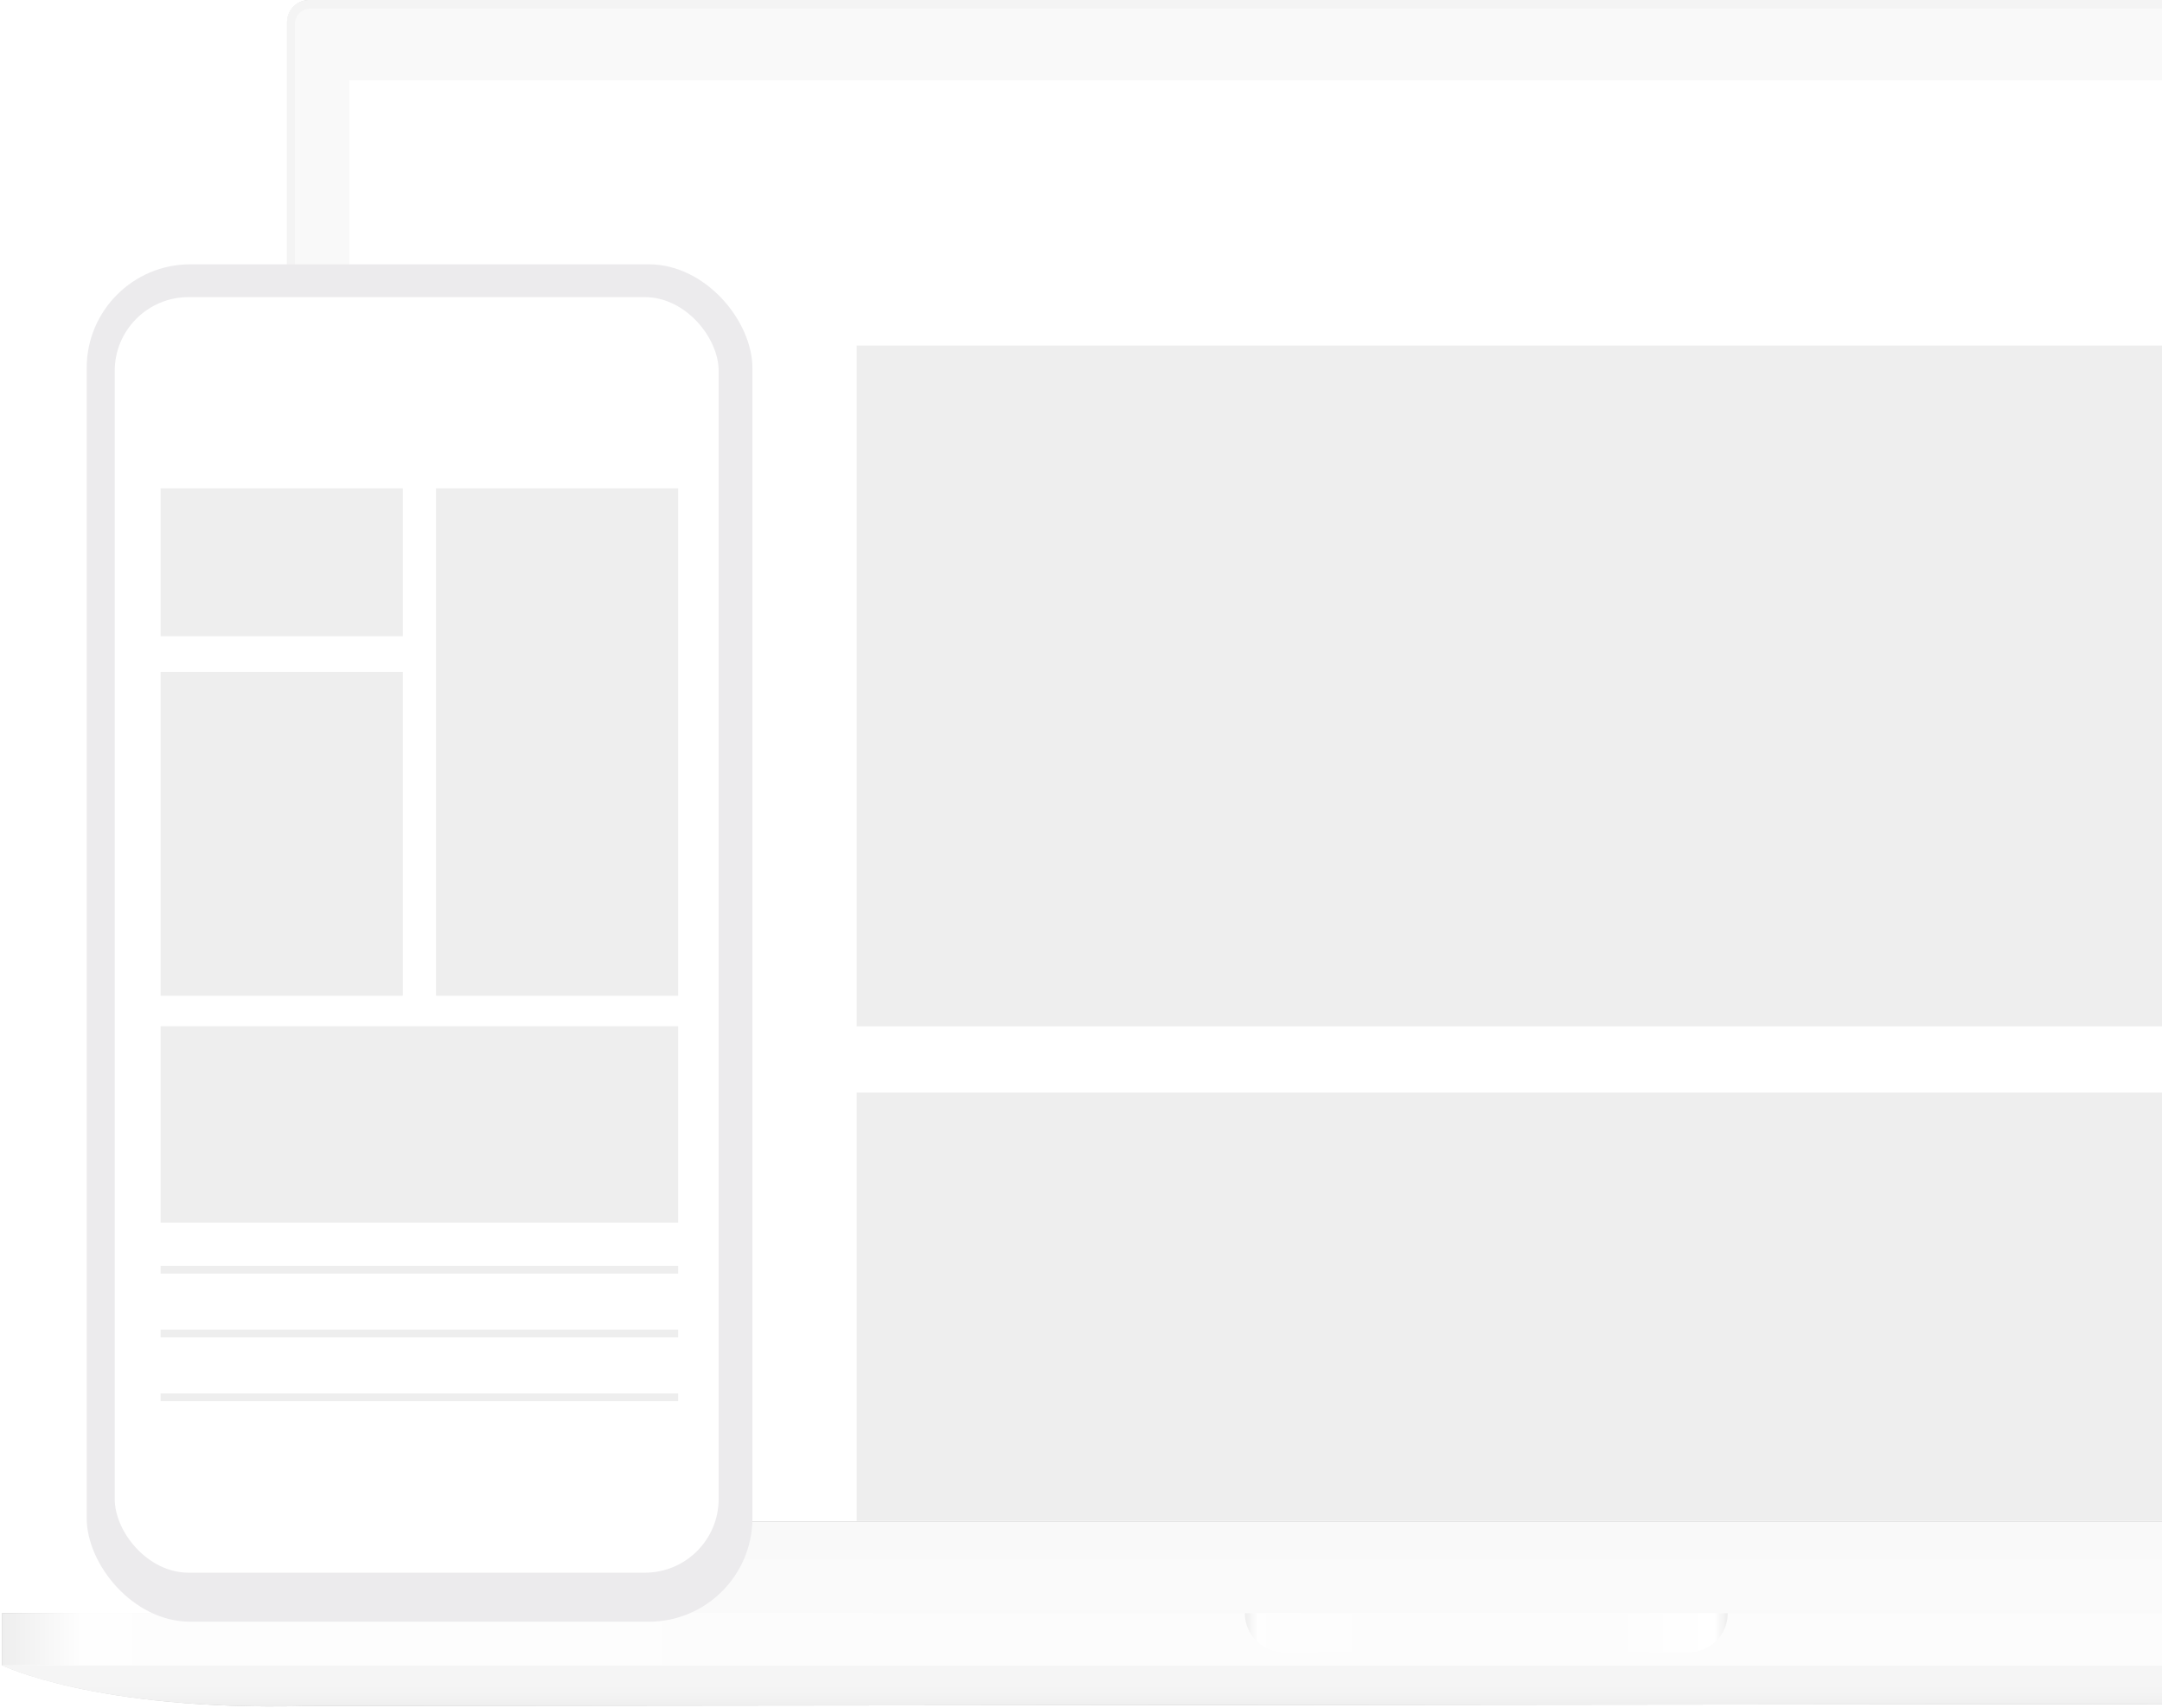 <svg xmlns="http://www.w3.org/2000/svg" width="848" height="670" fill="none"><path fill="#fff" d="M1053.2 632.71c.46-1.08.69-2.315.69-3.628V9.726c0-5.326-4.32-9.726-9.72-9.726H122.231c-5.326 0-9.725 4.323-9.725 9.726v619.356c0 1.313.231 2.47.694 3.628H.815v20.455s36.432 17.908 118.483 15.978l968.322-1.004s60.05-4.554 77.73-14.974V632.71H1053.2Z"/><path fill="url(#a)" d="M.815 653.165s36.432 17.908 118.483 15.978l968.322-1.004s60.05-4.554 77.73-14.974H.815Z"/><path fill="#C9C9C9" d="M1045.09 638.808H121.382a8.795 8.795 0 0 1-8.799-8.799V8.799c0-4.862 3.937-8.799 8.799-8.799h923.708c4.86 0 8.8 3.937 8.8 8.8V629.93c0 4.941-3.94 8.877-8.8 8.877Z"/><path fill="#E1E1E1" d="M1050.11 638.808H115.67V9.417c0-3.32 2.702-6.02 6.021-6.02h922.319c3.32 0 6.02 2.7 6.02 6.02v629.391h.08Z"/><path fill="#E7E7E7" d="M1042.24 638.808H123.466a7.774 7.774 0 0 1-7.796-7.796v-19.374h934.44v19.374c0 4.323-3.55 7.796-7.87 7.796Z"/><path fill="#fff" stroke="#000" stroke-miterlimit="10" stroke-width=".165" d="M1027.34 31.724H137.592v565.094h889.748V31.724Z"/><path fill="url(#b)" d="M1165.43 632.71H.815v20.455H1165.43V632.71Z"/><path fill="url(#c)" d="M662.316 648.071H503.618c-8.491 0-15.361-6.87-15.361-15.361h189.42c0 8.491-6.87 15.361-15.361 15.361Z"/><path fill="#fff" d="M1053.43 632.71c.31-.849.38-1.775.38-2.701V8.799c0-4.862-3.93-8.799-8.8-8.799H121.305a8.795 8.795 0 0 0-8.799 8.8v621.209c0 .926.154 1.852.386 2.701H.815v20.455s36.432 17.908 118.483 15.978l968.322-1.004s60.05-4.554 77.73-14.974V632.71h-111.92Z" opacity=".8"/><path fill="#fff" d="M137 31.546h903v565H137z"/><path fill="#EEE" d="M336 135.546h704v267H336zM336 428.546h704v168H336z"/><g filter="url(#d)"><rect width="261.121" height="532.405" x="34" y="100.546" fill="#ECEBED" rx="40.654"/></g><path fill="#000" d="M248.381 601.49c10.454 0 18.93-8.359 18.93-18.669s-8.476-18.669-18.93-18.669c-10.455 0-18.931 8.359-18.931 18.669s8.476 18.669 18.931 18.669Z"/><path fill="#fff" d="m248.551 578.542-.019.034-3.307-3.391v11.84c0 3.432 1.572 4.779 6.239 4.271v-2.975c-1.907.102-2.913.076-2.913-1.296v-5.288h2.913v-3.153h-2.913v-.042Z"/><path fill="#00D99D" d="m248.551 576.45-3.326-3.586h3.326v3.586Z"/><rect width="236.88" height="500.3" x="45" y="116.546" fill="#fff" rx="28.93"/><path fill="#EEE" d="M63 191.546h95v58H63zM63 263.546h95v127H63zM171 191.546h95v199h-95zM63 402.546h203v77H63z"/><path stroke="#EEE" stroke-width="3" d="M63 498.046h203M63 523.046h203M63 548.046h203"/><defs><linearGradient id="a" x1="583.109" x2="583.109" y1="669.258" y2="653.162" gradientUnits="userSpaceOnUse"><stop stop-color="#A9A9A9"/><stop offset=".127" stop-color="#B8B8B8"/><stop offset=".307" stop-color="#C5C5C5"/><stop offset=".539" stop-color="#CDCDCD"/><stop offset="1" stop-color="#CFCFCF"/></linearGradient><linearGradient id="b" x1=".815" x2="1165.4" y1="642.925" y2="642.925" gradientUnits="userSpaceOnUse"><stop stop-color="#A9A9A9"/><stop offset=".026" stop-color="#F8F8F8"/><stop offset=".347" stop-color="#EFEFEF"/><stop offset=".73" stop-color="#EEE"/><stop offset=".973" stop-color="#fff"/><stop offset="1" stop-color="#A9A9A9"/></linearGradient><linearGradient id="c" x1="488.226" x2="677.648" y1="640.366" y2="640.366" gradientUnits="userSpaceOnUse"><stop stop-color="#A9A9A9"/><stop offset=".026" stop-color="#F8F8F8"/><stop offset=".347" stop-color="#EFEFEF"/><stop offset=".73" stop-color="#EEE"/><stop offset=".973" stop-color="#fff"/><stop offset="1" stop-color="#A9A9A9"/></linearGradient><filter id="d" width="284.575" height="555.859" x="22.273" y="91.946" color-interpolation-filters="sRGB" filterUnits="userSpaceOnUse"><feFlood flood-opacity="0" result="BackgroundImageFix"/><feColorMatrix in="SourceAlpha" result="hardAlpha" values="0 0 0 0 0 0 0 0 0 0 0 0 0 0 0 0 0 0 127 0"/><feOffset dy="3.127"/><feGaussianBlur stdDeviation="5.863"/><feColorMatrix values="0 0 0 0 0 0 0 0 0 0 0 0 0 0 0 0 0 0 0.1 0"/><feBlend in2="BackgroundImageFix" result="effect1_dropShadow_5_0"/><feBlend in="SourceGraphic" in2="effect1_dropShadow_5_0" result="shape"/></filter></defs></svg>